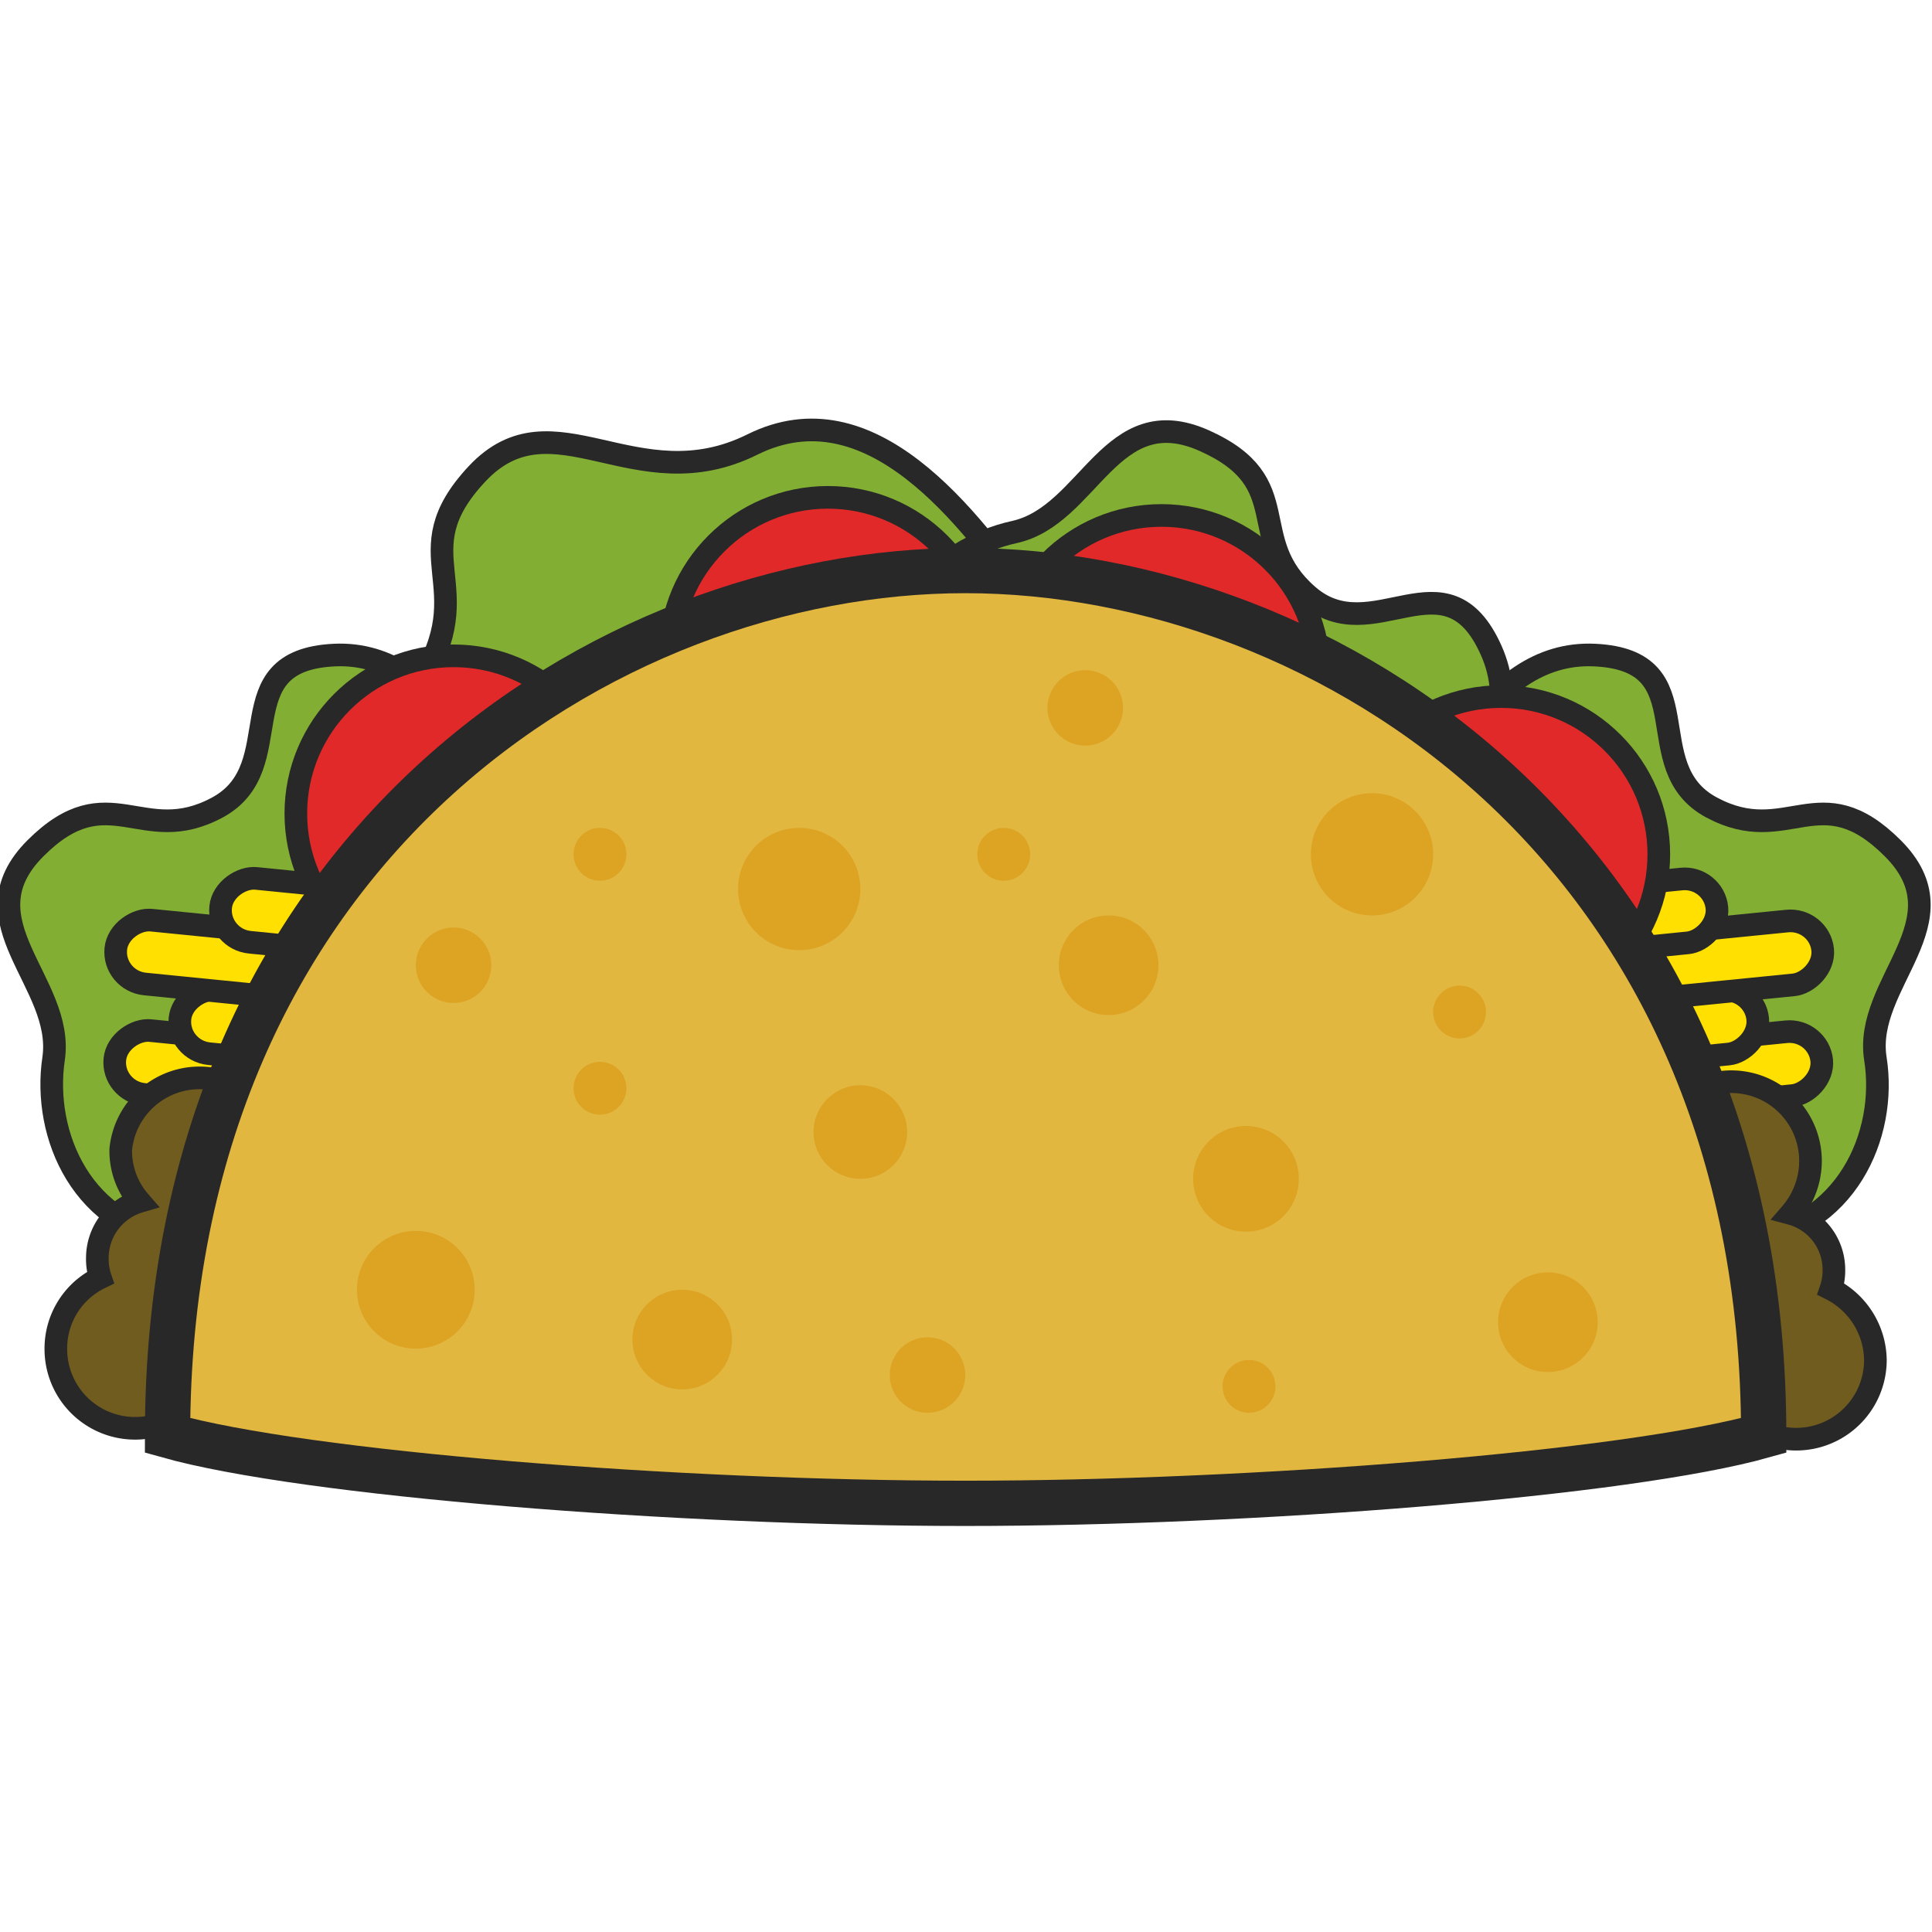 <svg id="Layer_1" data-name="Layer 1" xmlns="http://www.w3.org/2000/svg" width="256" height="256" viewBox="0 0 256 256"><title>taco</title><path d="M136.9,80.6c-8.6-12.4-21.7-29.4-37.2-21.7S73.3,52,63.2,62.8s.8,14.7-7.7,27.9-6.2,21.7,4.6,22.5S136.9,80.6,136.9,80.6Z" fill="#82af33" stroke="#282828" stroke-miterlimit="10" stroke-width="3"/><path d="M184.9,114.7c4.7-9.3,11.6-28.6,26.4-27.9s5.4,14.8,15.5,20.2,14.3-4.3,24,5.4-3.9,17.8-2.3,27.9-3.9,22.5-17.1,24S184.9,114.7,184.9,114.7Z" fill="#82af33" stroke="#282828" stroke-miterlimit="10" stroke-width="3"/><path d="M70.6,114.7C66,105.4,59,86.1,44.3,86.8S38.8,101.6,28.8,107s-14.4-4.3-24.1,5.4,3.9,17.8,2.4,27.9,3.8,22.5,17,24S70.6,114.7,70.6,114.7Z" fill="#82af33" stroke="#282828" stroke-miterlimit="10" stroke-width="3"/><rect x="211.3" y="117.1" width="8.5" height="51.93" rx="4.3" ry="4.3" transform="translate(336.5 -85.6) rotate(84.3)" fill="#ffe000" stroke="#282828" stroke-miterlimit="10" stroke-width="3"/><circle cx="60.1" cy="107.8" r="20.9" fill="#e22929" stroke="#282828" stroke-miterlimit="10" stroke-width="3"/><circle cx="109.7" cy="86.8" r="20.9" fill="#e22929" stroke="#282828" stroke-miterlimit="10" stroke-width="3"/><rect x="202.7" y="111.6" width="8.5" height="51.93" rx="4.3" ry="4.3" transform="translate(323.4 -82) rotate(84.3)" fill="#ffe000" stroke="#282828" stroke-miterlimit="10" stroke-width="3"/><rect x="211.3" y="102.3" width="8.5" height="51.93" rx="4.3" ry="4.3" transform="translate(321.9 -98.8) rotate(84.3)" fill="#ffe000" stroke="#282828" stroke-miterlimit="10" stroke-width="3"/><rect x="197.3" y="96.9" width="8.5" height="51.93" rx="4.3" ry="4.3" transform="translate(303.9 -89.9) rotate(84.3)" fill="#ffe000" stroke="#282828" stroke-miterlimit="10" stroke-width="3"/><rect x="36.9" y="117.1" width="8.5" height="51.93" rx="4.3" ry="4.3" transform="translate(187.5 116.2) rotate(95.7)" fill="#ffe000" stroke="#282828" stroke-miterlimit="10" stroke-width="3"/><rect x="45.4" y="111.6" width="8.5" height="51.93" rx="4.3" ry="4.3" transform="translate(191.5 101.8) rotate(95.7)" fill="#ffe000" stroke="#282828" stroke-miterlimit="10" stroke-width="3"/><rect x="36.9" y="102.3" width="8.5" height="51.93" rx="4.3" ry="4.3" transform="translate(172.9 100.1) rotate(95.7)" fill="#ffe000" stroke="#282828" stroke-miterlimit="10" stroke-width="3"/><rect x="50.8" y="96.9" width="8.5" height="51.93" rx="4.3" ry="4.3" transform="translate(182.8 80.2) rotate(95.7)" fill="#ffe000" stroke="#282828" stroke-miterlimit="10" stroke-width="3"/><path d="M180.9,120.7c7.1-7.6,22.7-21,16.7-34.5s-15.7.2-24.3-7.3S172.1,64,159.6,58.4s-15.2,9.9-25.2,12.1S114.8,82.1,118,95,180.9,120.7,180.9,120.7Z" fill="#82af33" stroke="#282828" stroke-miterlimit="10" stroke-width="3"/><path d="M242.6,170.8a7.5,7.5,0,0,0,.4-2.6,7.7,7.7,0,0,0-5.7-7.4,10.7,10.7,0,0,0,2.6-6.9,10.5,10.5,0,1,0-11.3,10.4,7.6,7.6,0,0,0,1.2,9.4,10.7,10.7,0,0,0-2.3,6.5,10.5,10.5,0,0,0,21,0A10.7,10.7,0,0,0,242.6,170.8Z" fill="#715c20" stroke="#282828" stroke-miterlimit="10" stroke-width="3"/><path d="M13.3,169.3a7.5,7.5,0,0,1-.4-2.6,7.8,7.8,0,0,1,5.6-7.5,10.2,10.2,0,0,1-2.5-6.9,10.5,10.5,0,0,1,20.9,0,10.5,10.5,0,0,1-9.6,10.5,7.1,7.1,0,0,1,1.1,3.9,7.9,7.9,0,0,1-2.3,5.5,10.5,10.5,0,1,1-18.7,6.5A10.4,10.4,0,0,1,13.3,169.3Z" fill="#715c20" stroke="#282828" stroke-miterlimit="10" stroke-width="3"/><circle cx="153.9" cy="89.2" r="20.9" fill="#e22929" stroke="#282828" stroke-miterlimit="10" stroke-width="3"/><circle cx="198.9" cy="113.2" r="20.9" fill="#e22929" stroke="#282828" stroke-miterlimit="10" stroke-width="3"/><path d="M127.9,199.2c38.1,0,87.7-3.9,105.8-9,0-77.7-58.1-114.6-105.8-114.6S22.2,112.5,22.2,190.2C40.3,195.3,89.8,199.2,127.9,199.2Z" fill="#e2b740" stroke="#282828" stroke-miterlimit="10" stroke-width="6"/><circle cx="105.9" cy="117.8" r="8.1" fill="#dda322"/><circle cx="181.8" cy="113.2" r="8.1" fill="#dda322"/><circle cx="205.1" cy="175.2" r="6.6" fill="#dda322"/><circle cx="90.4" cy="177.5" r="6.6" fill="#dda322"/><circle cx="146.9" cy="127.9" r="6.6" fill="#dda322"/><circle cx="165.1" cy="156.2" r="7" fill="#dda322"/><circle cx="114" cy="150" r="6.2" fill="#dda322"/><circle cx="122.9" cy="182.2" r="5" fill="#dda322"/><circle cx="60.1" cy="127.9" r="5" fill="#dda322"/><circle cx="55.1" cy="170.9" r="7.8" fill="#dda322"/><circle cx="143.8" cy="93.8" r="5" fill="#dda322"/><circle cx="79.5" cy="144.2" r="3.5" fill="#dda322"/><circle cx="133" cy="113.2" r="3.5" fill="#dda322"/><circle cx="79.5" cy="113.2" r="3.5" fill="#dda322"/><circle cx="165.5" cy="183.7" r="3.5" fill="#dda322"/><circle cx="193.4" cy="134.1" r="3.5" fill="#dda322"/></svg>